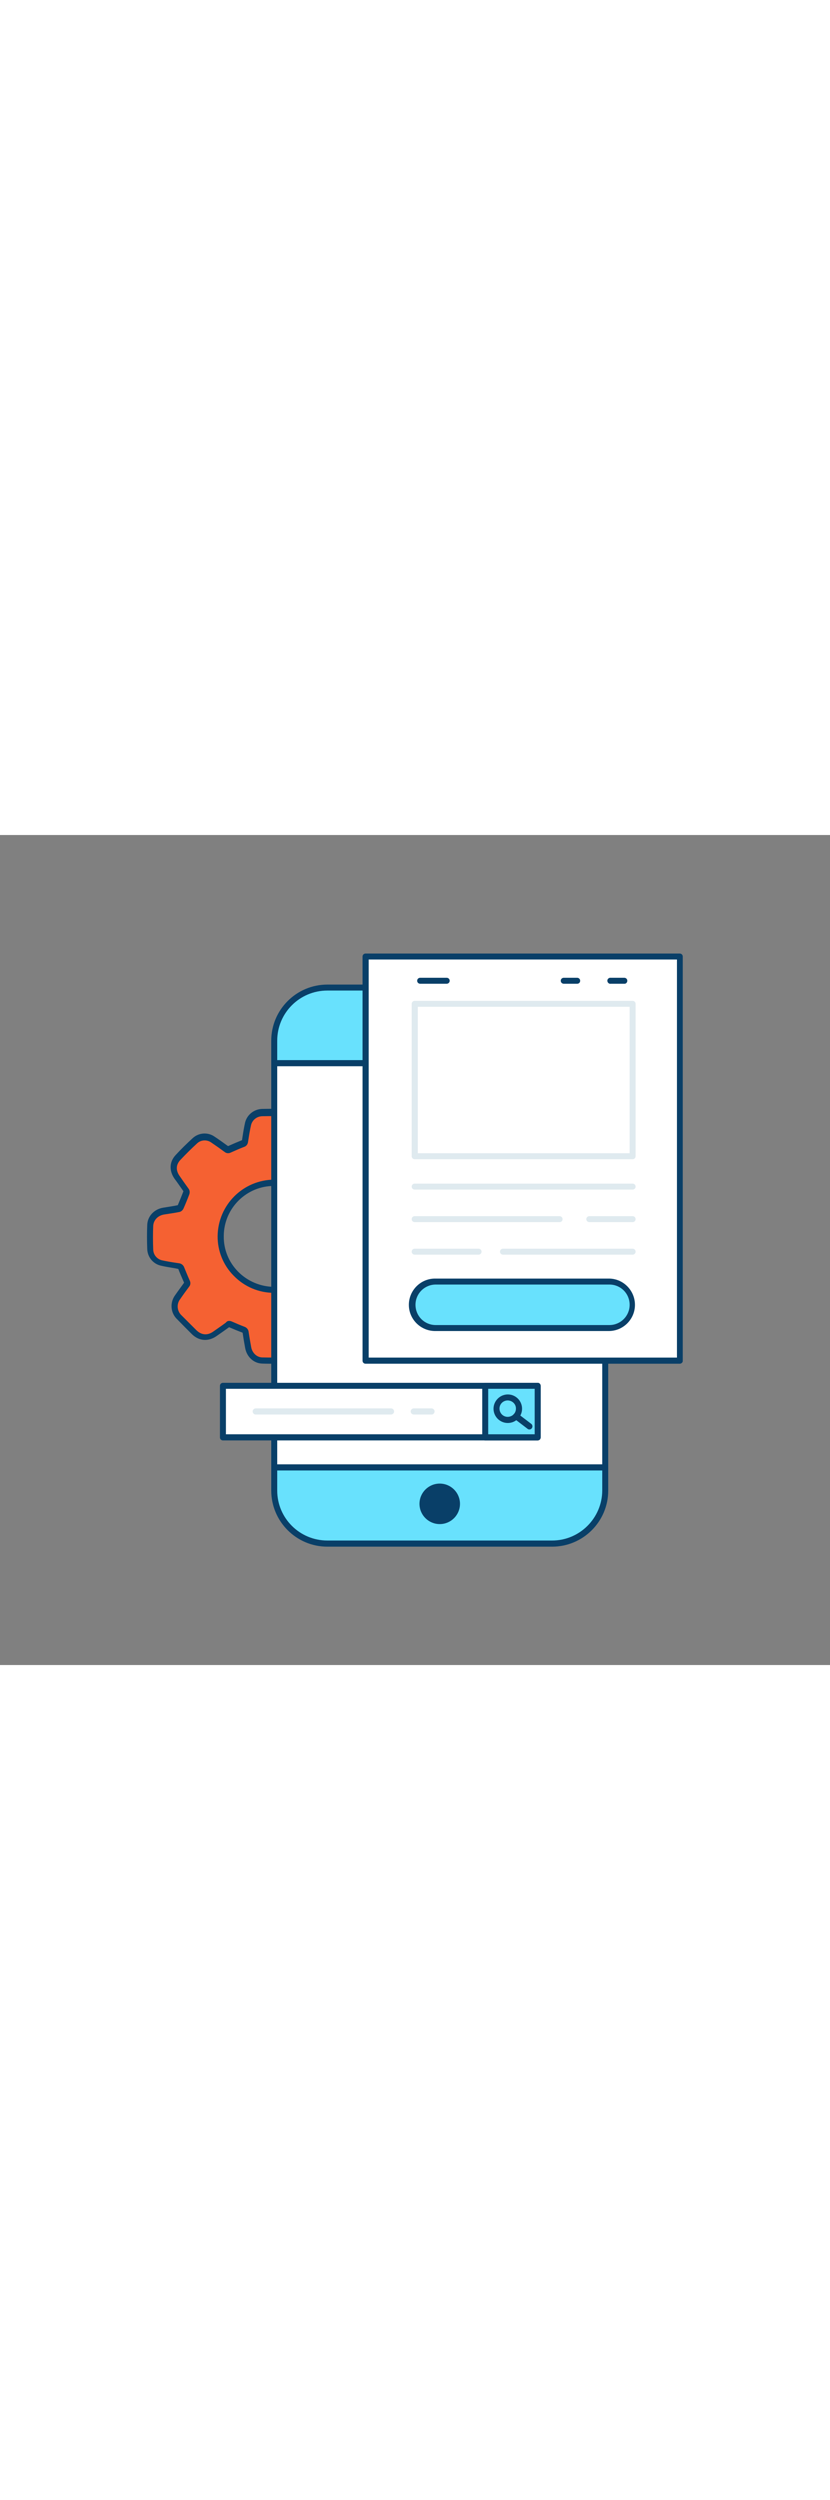 <svg version="1.1" id="Layer_1" xmlns="http://www.w3.org/2000/svg" xmlns:xlink="http://www.w3.org/1999/xlink" x="0px" y="0px" viewBox="0 0 500 500" style="width: 166px;" xml:space="preserve" data-imageid="user-interface-1-100" imageName="User Interface 1" class="illustrations_image">
<rect x="0" y="0" width="500" height="500" fill="#808080" stroke="none"/>
<style type="text/css">
	.st0_user-interface-1-100{fill:#F56132;}
	.st1_user-interface-1-100{fill:#093F68;}
	.st2_user-interface-1-100{fill:#68E1FD;}
	.st3_user-interface-1-100{fill:#FFFFFF;}
	.st4_user-interface-1-100{fill:#DFEAEF;}
</style>
<g id="gear_user-interface-1-100">
	<path class="st0_user-interface-1-100" d="M239.9,234.6c-0.2-3.9-2.9-7.3-6.8-8.2c-3.3-0.7-6.6-1.2-9.9-1.7c-1,0-1.8-0.7-2-1.6c-1-2.6-2.1-5.2-3.2-7.8&#xA;&#9;&#9;c-0.4-0.6-0.3-1.4,0.2-2c2-2.7,4-5.5,5.9-8.3c2.2-3.3,1.9-7.6-0.8-10.6c-3-3.3-6.3-6.4-9.4-9.6c-3.7-3.7-8.4-4.1-12.6-1.1&#xA;&#9;&#9;c-2.5,1.7-4.9,3.5-7.4,5.2c-0.6,0.5-1.4,0.6-2,0.2c-2.8-1.2-5.6-2.4-8.5-3.5c-0.7-0.2-1.2-0.8-1.3-1.5c-0.5-3-1-6-1.5-9.1&#xA;&#9;&#9;c-0.6-4.4-4.3-7.7-8.7-7.8c-4.6-0.1-9.3-0.1-14,0c-4.1,0.1-7.6,2.9-8.5,6.9c-0.8,3.4-1.3,6.8-1.8,10.2c-0.1,0.7-0.6,1.3-1.3,1.5&#xA;&#9;&#9;c-2.7,1.1-5.4,2.2-8.1,3.4c-0.6,0.4-1.3,0.3-1.9-0.2c-2.7-2-5.4-4-8.2-5.8c-3.3-2.2-7.7-2-10.7,0.7c-3.6,3.2-7,6.6-10.3,10.1&#xA;&#9;&#9;s-3.3,7.9-0.5,11.9c1.8,2.6,3.7,5.2,5.5,7.8c0.2,0.4,0.3,0.9,0.2,1.4c-1.1,2.9-2.3,5.8-3.5,8.7c-0.2,0.5-0.6,0.8-1.1,0.9&#xA;&#9;&#9;c-3,0.6-6,1.1-9,1.5c-4.5,0.7-8,4.1-8.1,8.5c-0.2,4.9-0.2,9.7,0,14.6c0.2,3.9,2.9,7.2,6.7,8.1c3.5,0.8,7,1.3,10.5,1.9&#xA;&#9;&#9;c0.7,0.1,1.3,0.6,1.5,1.2c1.1,2.8,2.2,5.5,3.5,8.2c0.3,0.6,0.3,1.3-0.2,1.8c-1.8,2.5-3.7,5-5.4,7.6c-2.9,3.8-2.4,9.1,1.1,12.3&#xA;&#9;&#9;c2.9,3,5.8,5.9,8.8,8.8c3.7,3.6,8.3,4,12.6,1c2.6-1.8,5.1-3.5,7.6-5.4c0.5-0.4,1.1-0.4,1.6-0.1c2.6,1.1,5.2,2.2,7.8,3.2&#xA;&#9;&#9;c0.8,0.2,1.4,1,1.4,1.8c0.4,3,0.9,6,1.5,9c0.8,4.4,4.1,7.7,8.4,7.8c4.9,0.2,9.8,0.1,14.7,0c3.9-0.2,7.3-3,8.1-6.8&#xA;&#9;&#9;c0.7-3.3,1.2-6.7,1.8-10c0.1-0.8,0.6-1.5,1.4-1.7c2.8-1,5.4-2.2,8.1-3.4c0.6-0.3,1.3-0.2,1.8,0.2c2.5,1.8,5.1,3.6,7.6,5.4&#xA;&#9;&#9;c1.8,1.3,3.9,1.9,6.1,1.9c2,0,4-0.8,5.4-2.2c3.2-3,6.3-6.2,9.4-9.3c3.8-3.8,4.2-8.4,1.1-12.9c-1.7-2.5-3.5-4.9-5.3-7.4&#xA;&#9;&#9;c-0.4-0.5-0.5-1.2-0.2-1.8c1.2-2.7,2.4-5.5,3.4-8.2c0.2-0.7,0.8-1.3,1.6-1.3c3-0.5,6-1,9.1-1.5c4.4-0.6,7.7-4.2,7.9-8.7&#xA;&#9;&#9;C240.1,244.1,240,239.3,239.9,234.6z M165.2,274c-17.8,0-32.2-14.5-32.2-32.3c0-17.8,14.5-32.2,32.3-32.2&#xA;&#9;&#9;c17.8,0,32.2,14.5,32.2,32.3C197.5,259.6,183,274,165.2,274C165.2,274,165.2,274,165.2,274z"/>
	<path class="st1_user-interface-1-100" d="M165,318.5c-2.5,0-4.8,0-7.2-0.1c-5-0.2-9.1-4-10.1-9.3c-0.6-3.3-1.1-6.2-1.5-9c0-0.1,0-0.2-0.1-0.3l-0.2-0.1&#xA;&#9;&#9;c-2.7-1-5.3-2.1-7.9-3.2c-2.5,1.8-5,3.6-7.5,5.3c-5,3.5-10.6,3.1-14.9-1.1c-2.6-2.6-5.4-5.4-8.8-8.9c-4.1-3.8-4.6-10.1-1.3-14.6&#xA;&#9;&#9;c1.8-2.6,3.7-5.1,5.4-7.5c-1.4-3.3-2.6-5.9-3.5-8.3l-2-0.4c-2.8-0.5-5.7-0.9-8.6-1.6c-4.6-1.1-7.9-5.1-8.1-9.9&#xA;&#9;&#9;c-0.2-5.2-0.2-10,0-14.7c0.2-5.1,4.1-9.4,9.6-10.3c3-0.5,5.9-0.9,8.8-1.5c1.1-2.6,2.2-5.3,3.4-8.4c-0.9-1.3-1.9-2.7-2.8-4&#xA;&#9;&#9;s-1.7-2.4-2.6-3.6c-3.3-4.8-3.1-10.1,0.7-14.2c3.2-3.5,6.7-6.9,10.4-10.3c3.6-3.2,8.9-3.6,12.9-0.9c2.6,1.7,5.2,3.6,7.7,5.4&#xA;&#9;&#9;l0.6,0.4l0,0c3.1-1.4,5.7-2.5,8.2-3.5c0.1,0,0.1,0,0.2-0.1l0.3-2c0.4-2.8,0.9-5.6,1.5-8.4c1.1-4.8,5.3-8.2,10.2-8.4&#xA;&#9;&#9;c5.2-0.1,9.8-0.1,14.1,0c5.3,0.2,9.7,4.1,10.5,9.4c0.5,3,1,6,1.5,9.1c0,0,0,0,0,0.1h0.1c3.3,1.3,6.1,2.4,8.6,3.6&#xA;&#9;&#9;c0.1,0,0.1,0.1,0.2,0.1c2.5-1.9,5-3.7,7.4-5.4c5-3.5,10.6-3,15,1.4c0.8,0.8,1.6,1.6,2.4,2.4c2.3,2.3,4.8,4.7,7,7.2&#xA;&#9;&#9;c3.2,3.6,3.6,8.8,1,12.8c-1.6,2.6-3.5,5-5.2,7.4l-0.7,1l0,0v0.1c1.4,3.1,2.4,5.6,3.3,7.9c0,0.1,0.1,0.2,0.2,0.4l0,0&#xA;&#9;&#9;c0.1,0.1,0.2,0.1,0.4,0.1c3.4,0.5,6.7,1.1,10,1.8c4.7,1.1,8.1,5.1,8.2,9.9l0,0c0.1,5.2,0.1,9.9,0,14.4c-0.2,5.3-4.2,9.7-9.4,10.4&#xA;&#9;&#9;c-3,0.5-6.1,1-9.1,1.5h-0.2c-1.1,3.1-2.4,6.1-3.4,8.4c1.8,2.5,3.5,4.9,5.2,7.4c3.6,5.2,3.1,10.8-1.4,15.2l-0.8,0.8&#xA;&#9;&#9;c-2.8,2.8-5.7,5.7-8.6,8.5c-1.8,1.7-4.2,2.7-6.6,2.7c-2.6,0.1-5.1-0.7-7.2-2.2c-1.1-0.8-2.2-1.6-3.3-2.4c-1.4-1-2.8-2-4.2-3&#xA;&#9;&#9;c-3.1,1.4-5.7,2.4-8.2,3.4l-0.2,0.1c0,0,0,0.1,0,0.2l-0.3,1.9c-0.4,2.7-0.9,5.4-1.5,8.2c-1,4.7-5.1,8.1-9.9,8.3&#xA;&#9;&#9;C169.9,318.4,167.4,318.5,165,318.5z M138,292.7c0.5,0,1,0.1,1.5,0.3c2.5,1.1,5.1,2.2,7.7,3.2c1.5,0.5,2.5,1.8,2.6,3.3&#xA;&#9;&#9;c0.4,2.7,0.9,5.6,1.5,8.9c0.6,3.6,3.4,6.2,6.6,6.3c4.6,0.1,9.4,0.1,14.6,0c3.1-0.2,5.7-2.4,6.4-5.4c0.6-2.6,1-5.4,1.4-8l0.3-1.9&#xA;&#9;&#9;c0.2-1.5,1.2-2.7,2.5-3.1c2.5-0.9,5-2,8.1-3.3c1.2-0.6,2.6-0.4,3.6,0.4c1.4,1,2.8,2,4.2,3l3.3,2.4c1.4,1.1,3.2,1.6,5,1.5&#xA;&#9;&#9;c1.6,0,3.1-0.6,4.2-1.7c2.9-2.7,5.8-5.6,8.5-8.4l0.8-0.8c3.2-3.2,3.5-6.8,1-10.5c-1.7-2.5-3.5-4.9-5.2-7.3c-0.8-1-0.9-2.4-0.4-3.6&#xA;&#9;&#9;c1-2.2,2.2-5.1,3.4-8.1c0.4-1.3,1.6-2.3,3-2.4c3-0.5,6-1,9-1.5c3.5-0.4,6.2-3.4,6.4-6.9c0.1-4.4,0.1-9.1,0-14.2l0,0&#xA;&#9;&#9;c-0.1-3.1-2.3-5.7-5.3-6.4c-3.2-0.7-6.4-1.2-9.8-1.7c-1.6-0.2-2.9-1.3-3.4-2.8c-0.9-2.3-1.9-4.7-3.2-7.7c-0.6-1.2-0.5-2.7,0.4-3.8&#xA;&#9;&#9;l0.7-1c1.7-2.4,3.5-4.8,5.1-7.2c1.7-2.6,1.5-6-0.6-8.4c-2.2-2.4-4.6-4.8-6.9-7.1l-2.5-2.4c-3.1-3.1-6.7-3.4-10.3-0.9&#xA;&#9;&#9;c-2.3,1.6-4.8,3.4-7.3,5.2c-1.1,0.9-2.6,1-3.8,0.4c-2.5-1.1-5.2-2.2-8.4-3.5c-1.3-0.4-2.3-1.6-2.4-2.9c-0.5-3-1-6-1.5-9&#xA;&#9;&#9;c-0.5-3.5-3.4-6.2-7-6.3c-4.2-0.1-8.8-0.1-13.9,0c-3.2,0.1-6,2.3-6.7,5.5c-0.6,2.7-1.1,5.5-1.5,8.2l-0.3,1.9&#xA;&#9;&#9;c-0.2,1.4-1.1,2.5-2.4,2.9c-2.4,0.9-5.1,2.1-8,3.4c-1.2,0.6-2.7,0.5-3.7-0.4l-0.6-0.4c-2.4-1.8-5-3.6-7.5-5.3&#xA;&#9;&#9;c-2.6-1.8-6.1-1.6-8.4,0.5c-3.6,3.3-7,6.7-10.2,10.1c-2.6,2.8-2.8,6.2-0.4,9.6c0.8,1.2,1.7,2.4,2.5,3.6c1,1.4,2,2.8,3,4.2&#xA;&#9;&#9;c0.6,0.9,0.7,2,0.4,3.1c-1.2,3.2-2.4,6.1-3.6,8.8c-0.5,1-1.4,1.8-2.5,2c-3,0.6-6,1-9.1,1.5c-3.8,0.6-6.4,3.4-6.6,6.8&#xA;&#9;&#9;c-0.2,4.6-0.2,9.3,0,14.4c0.1,3.1,2.3,5.7,5.3,6.4c2.8,0.6,5.6,1.1,8.4,1.5l2,0.3c1.3,0.2,2.4,1.1,2.9,2.3c1,2.4,2,5,3.4,8.1&#xA;&#9;&#9;c0.6,1.2,0.5,2.6-0.3,3.6c-1.8,2.4-3.7,5-5.4,7.5c-2.4,3-2,7.4,0.9,10c3.4,3.4,6.2,6.2,8.8,8.8c3.1,3,6.7,3.3,10.2,0.8&#xA;&#9;&#9;c2.5-1.8,5.1-3.5,7.6-5.4C136.6,293,137.3,292.7,138,292.7z M107.4,223L107.4,223z M110.6,214.5L110.6,214.5z M165.4,275.8h-0.3&#xA;&#9;&#9;c-9.2,0-17.9-3.7-24.3-10.3c-6.3-6.3-9.8-15-9.7-23.9c0.2-18.7,15.3-33.9,34.1-34l0,0c18.8,0,34.1,15.2,34.1,34.1&#xA;&#9;&#9;c0,9.2-3.7,17.9-10.2,24.3C182.8,272.3,174.3,275.8,165.4,275.8L165.4,275.8z M165.2,211.4c-16.7-0.1-30.3,13.4-30.4,30.1&#xA;&#9;&#9;c0,0.1,0,0.1,0,0.2c-0.1,8,3,15.6,8.6,21.3c5.7,5.8,13.5,9.1,21.7,9.2l0,0c8,0.1,15.7-3,21.3-8.7c5.8-5.7,9.1-13.5,9.1-21.7&#xA;&#9;&#9;C195.6,225,182,211.4,165.2,211.4L165.2,211.4z"/>
</g>
<g id="device_user-interface-1-100">
	<path class="st2_user-interface-1-100 targetColor" d="M195.1,91.9h139.6c16.5,0,29.9,13.4,29.9,29.9V397c0,16.5-13.4,29.9-29.9,29.9H195.1&#xA;&#9;&#9;c-16.5,0-29.9-13.4-29.9-29.9V121.8C165.2,105.3,178.6,91.9,195.1,91.9z" style="fill: rgb(104, 225, 253);"/>
	<path class="st1_user-interface-1-100" d="M332.6,428.7H197.2c-18.7,0-33.8-15.2-33.8-33.8v-271c0-18.7,15.2-33.8,33.8-33.8h135.4&#xA;&#9;&#9;c18.7,0,33.8,15.2,33.8,33.8v271C366.4,413.5,351.3,428.7,332.6,428.7z M197.2,93.7c-16.7,0-30.2,13.5-30.2,30.2v271&#xA;&#9;&#9;c0,16.6,13.5,30.1,30.2,30.1h135.4c16.6,0,30.1-13.5,30.2-30.1v-271c0-16.6-13.5-30.1-30.2-30.2L197.2,93.7z"/>
	<rect x="165.2" y="137.4" class="st3_user-interface-1-100" width="199.4" height="243.5"/>
	<path class="st1_user-interface-1-100" d="M364.6,382.8H165.2c-1,0-1.8-0.8-1.8-1.8V137.4c0-1,0.8-1.8,1.8-1.8l0,0h199.4c1,0,1.8,0.8,1.8,1.8v243.5&#xA;&#9;&#9;C366.4,381.9,365.6,382.8,364.6,382.8z M167,379.1h195.8V139.3H167V379.1z"/>
	<circle class="st1_user-interface-1-100" cx="264.9" cy="402.9" r="12.2"/>
</g>
<g id="search_user-interface-1-100">
	<rect x="134.3" y="331.7" class="st3_user-interface-1-100" width="189.6" height="31.1"/>
	<path class="st1_user-interface-1-100" d="M323.9,364.7H134.3c-1,0-1.8-0.8-1.8-1.8v-31.1c0-1,0.8-1.8,1.8-1.8h189.6c1,0,1.8,0.8,1.8,1.8v31.1&#xA;&#9;&#9;C325.7,363.9,324.9,364.7,323.9,364.7L323.9,364.7z M136.1,361h186v-27.4h-186V361z"/>
	<rect x="292.3" y="331.7" class="st2_user-interface-1-100 targetColor" width="31.6" height="31.1" style="fill: rgb(104, 225, 253);"/>
	<path class="st1_user-interface-1-100" d="M323.9,364.7h-31.6c-1,0-1.8-0.8-1.8-1.8v-31.1c0-1,0.8-1.8,1.8-1.8h31.6c1,0,1.8,0.8,1.8,1.8v31.1&#xA;&#9;&#9;C325.7,363.9,324.9,364.7,323.9,364.7L323.9,364.7z M294.1,361h28v-27.4h-28V361z"/>
	<path class="st1_user-interface-1-100" d="M305.9,354.2c-4.8,0-8.6-3.9-8.6-8.6s3.9-8.6,8.6-8.6c4.8,0,8.6,3.9,8.6,8.6c0,0,0,0,0,0&#xA;&#9;&#9;C314.5,350.3,310.7,354.2,305.9,354.2z M305.9,340.6c-2.8,0-5,2.2-5,4.9c0,2.8,2.2,5,4.9,5c2.8,0,5-2.2,5-4.9c0,0,0,0,0,0&#xA;&#9;&#9;C310.9,342.9,308.7,340.7,305.9,340.6z"/>
	<path class="st1_user-interface-1-100" d="M318.9,358.1c-0.4,0-0.8-0.1-1.1-0.4l-8-6.1c-0.8-0.6-1-1.8-0.4-2.6s1.8-1,2.6-0.4l8,6.1&#xA;&#9;&#9;c0.8,0.6,1,1.8,0.4,2.6C320,357.9,319.5,358.1,318.9,358.1L318.9,358.1z"/>
	<path class="st4_user-interface-1-100" d="M235.4,349.1h-81.2c-1,0.1-1.9-0.7-2-1.7c-0.1-1,0.7-1.9,1.7-2c0.1,0,0.2,0,0.3,0h81.2c1-0.1,1.9,0.7,2,1.7&#xA;&#9;&#9;c0.1,1-0.7,1.9-1.7,2C235.5,349.1,235.4,349.1,235.4,349.1z"/>
	<path class="st4_user-interface-1-100" d="M260.1,349.1h-11c-1-0.1-1.8-1-1.7-2c0.1-0.9,0.8-1.6,1.7-1.7h11c1,0.1,1.8,1,1.7,2&#xA;&#9;&#9;C261.7,348.3,261,349.1,260.1,349.1z"/>
</g>
<g id="tab_user-interface-1-100">
	<rect x="220.2" y="73.2" class="st3_user-interface-1-100" width="189.3" height="243.5"/>
	<path class="st1_user-interface-1-100" d="M409.6,318.5H220.2c-1,0-1.8-0.8-1.8-1.8c0,0,0,0,0,0V73.2c0-1,0.8-1.8,1.8-1.8c0,0,0,0,0,0h189.3&#xA;&#9;&#9;c1,0,1.8,0.8,1.8,1.8c0,0,0,0,0,0v243.5C411.4,317.6,410.6,318.4,409.6,318.5C409.6,318.5,409.6,318.5,409.6,318.5z M222.1,314.8&#xA;&#9;&#9;h185.7V75H222.1V314.8z"/>
	<path class="st4_user-interface-1-100" d="M381.1,195.3H249.8c-1,0-1.8-0.8-1.8-1.8l0,0v-91.8c0-1,0.8-1.8,1.8-1.8l0,0h131.3c1,0,1.8,0.8,1.8,1.8v91.8&#xA;&#9;&#9;C382.9,194.5,382.1,195.3,381.1,195.3z M251.7,191.7h127.6v-88.2H251.7L251.7,191.7z"/>
	<path class="st4_user-interface-1-100" d="M381.1,213.6H249.8c-1,0-1.8-0.8-1.8-1.8s0.8-1.8,1.8-1.8l0,0h131.3c1,0,1.8,0.8,1.8,1.8&#xA;&#9;&#9;S382.1,213.6,381.1,213.6z"/>
	<path class="st4_user-interface-1-100" d="M381.1,233.2H355c-1,0-1.8-0.8-1.8-1.8s0.8-1.8,1.8-1.8l0,0h26.1c1,0,1.8,0.8,1.8,1.8S382.1,233.2,381.1,233.2&#xA;&#9;&#9;z"/>
	<path class="st4_user-interface-1-100" d="M337.1,233.2h-87.3c-1,0-1.8-0.8-1.8-1.8s0.8-1.8,1.8-1.8l0,0h87.3c1,0,1.8,0.8,1.8,1.8&#xA;&#9;&#9;S338.2,233.2,337.1,233.2z"/>
	<path class="st4_user-interface-1-100" d="M381.1,252.8H303c-1,0-1.8-0.8-1.8-1.8s0.8-1.8,1.8-1.8h78.1c1,0,1.8,0.8,1.8,1.8S382.1,252.8,381.1,252.8z"/>
	<path class="st4_user-interface-1-100" d="M288.3,252.8h-38.5c-1,0-1.8-0.8-1.8-1.8s0.8-1.8,1.8-1.8l0,0h38.5c1,0,1.8,0.8,1.8,1.8&#xA;&#9;&#9;S289.3,252.8,288.3,252.8z"/>
	<path class="st2_user-interface-1-100 targetColor" d="M262.5,269h104.6c7.7,0,14,6.3,14,14l0,0c0,7.7-6.3,14-14,14H262.5c-7.7,0-14-6.3-14-14l0,0&#xA;&#9;&#9;C248.5,275.3,254.8,269,262.5,269z" style="fill: rgb(104, 225, 253);"/>
	<path class="st1_user-interface-1-100" d="M367.1,298.8H262.5c-8.7,0.2-16-6.7-16.2-15.4c-0.2-8.7,6.7-16,15.4-16.2c0.3,0,0.5,0,0.8,0h104.6&#xA;&#9;&#9;c8.7,0.2,15.6,7.5,15.4,16.2C382.3,291.8,375.5,298.6,367.1,298.8z M262.5,270.8c-6.7,0-12.2,5.4-12.2,12.2s5.4,12.2,12.2,12.2&#xA;&#9;&#9;h104.6c6.7,0,12.2-5.4,12.2-12.2s-5.4-12.2-12.2-12.2H262.5z"/>
	<path class="st1_user-interface-1-100" d="M269.1,89.6h-16c-1,0-1.8-0.8-1.8-1.8s0.8-1.8,1.8-1.8h16c1,0,1.8,0.8,1.8,1.8S270.1,89.6,269.1,89.6z"/>
	<path class="st1_user-interface-1-100" d="M347.7,89.6h-8.1c-1,0-1.8-0.8-1.8-1.8s0.8-1.8,1.8-1.8h8.1c1,0,1.8,0.8,1.8,1.8S348.8,89.6,347.7,89.6z"/>
	<path class="st1_user-interface-1-100" d="M376.1,89.6H368c-1,0.2-1.9-0.5-2.1-1.5c-0.2-1,0.5-1.9,1.5-2.1c0.2,0,0.4,0,0.6,0h8.1c1,0,1.8,0.8,1.8,1.8&#xA;&#9;&#9;S377.1,89.7,376.1,89.6L376.1,89.6z"/>
</g>
</svg>